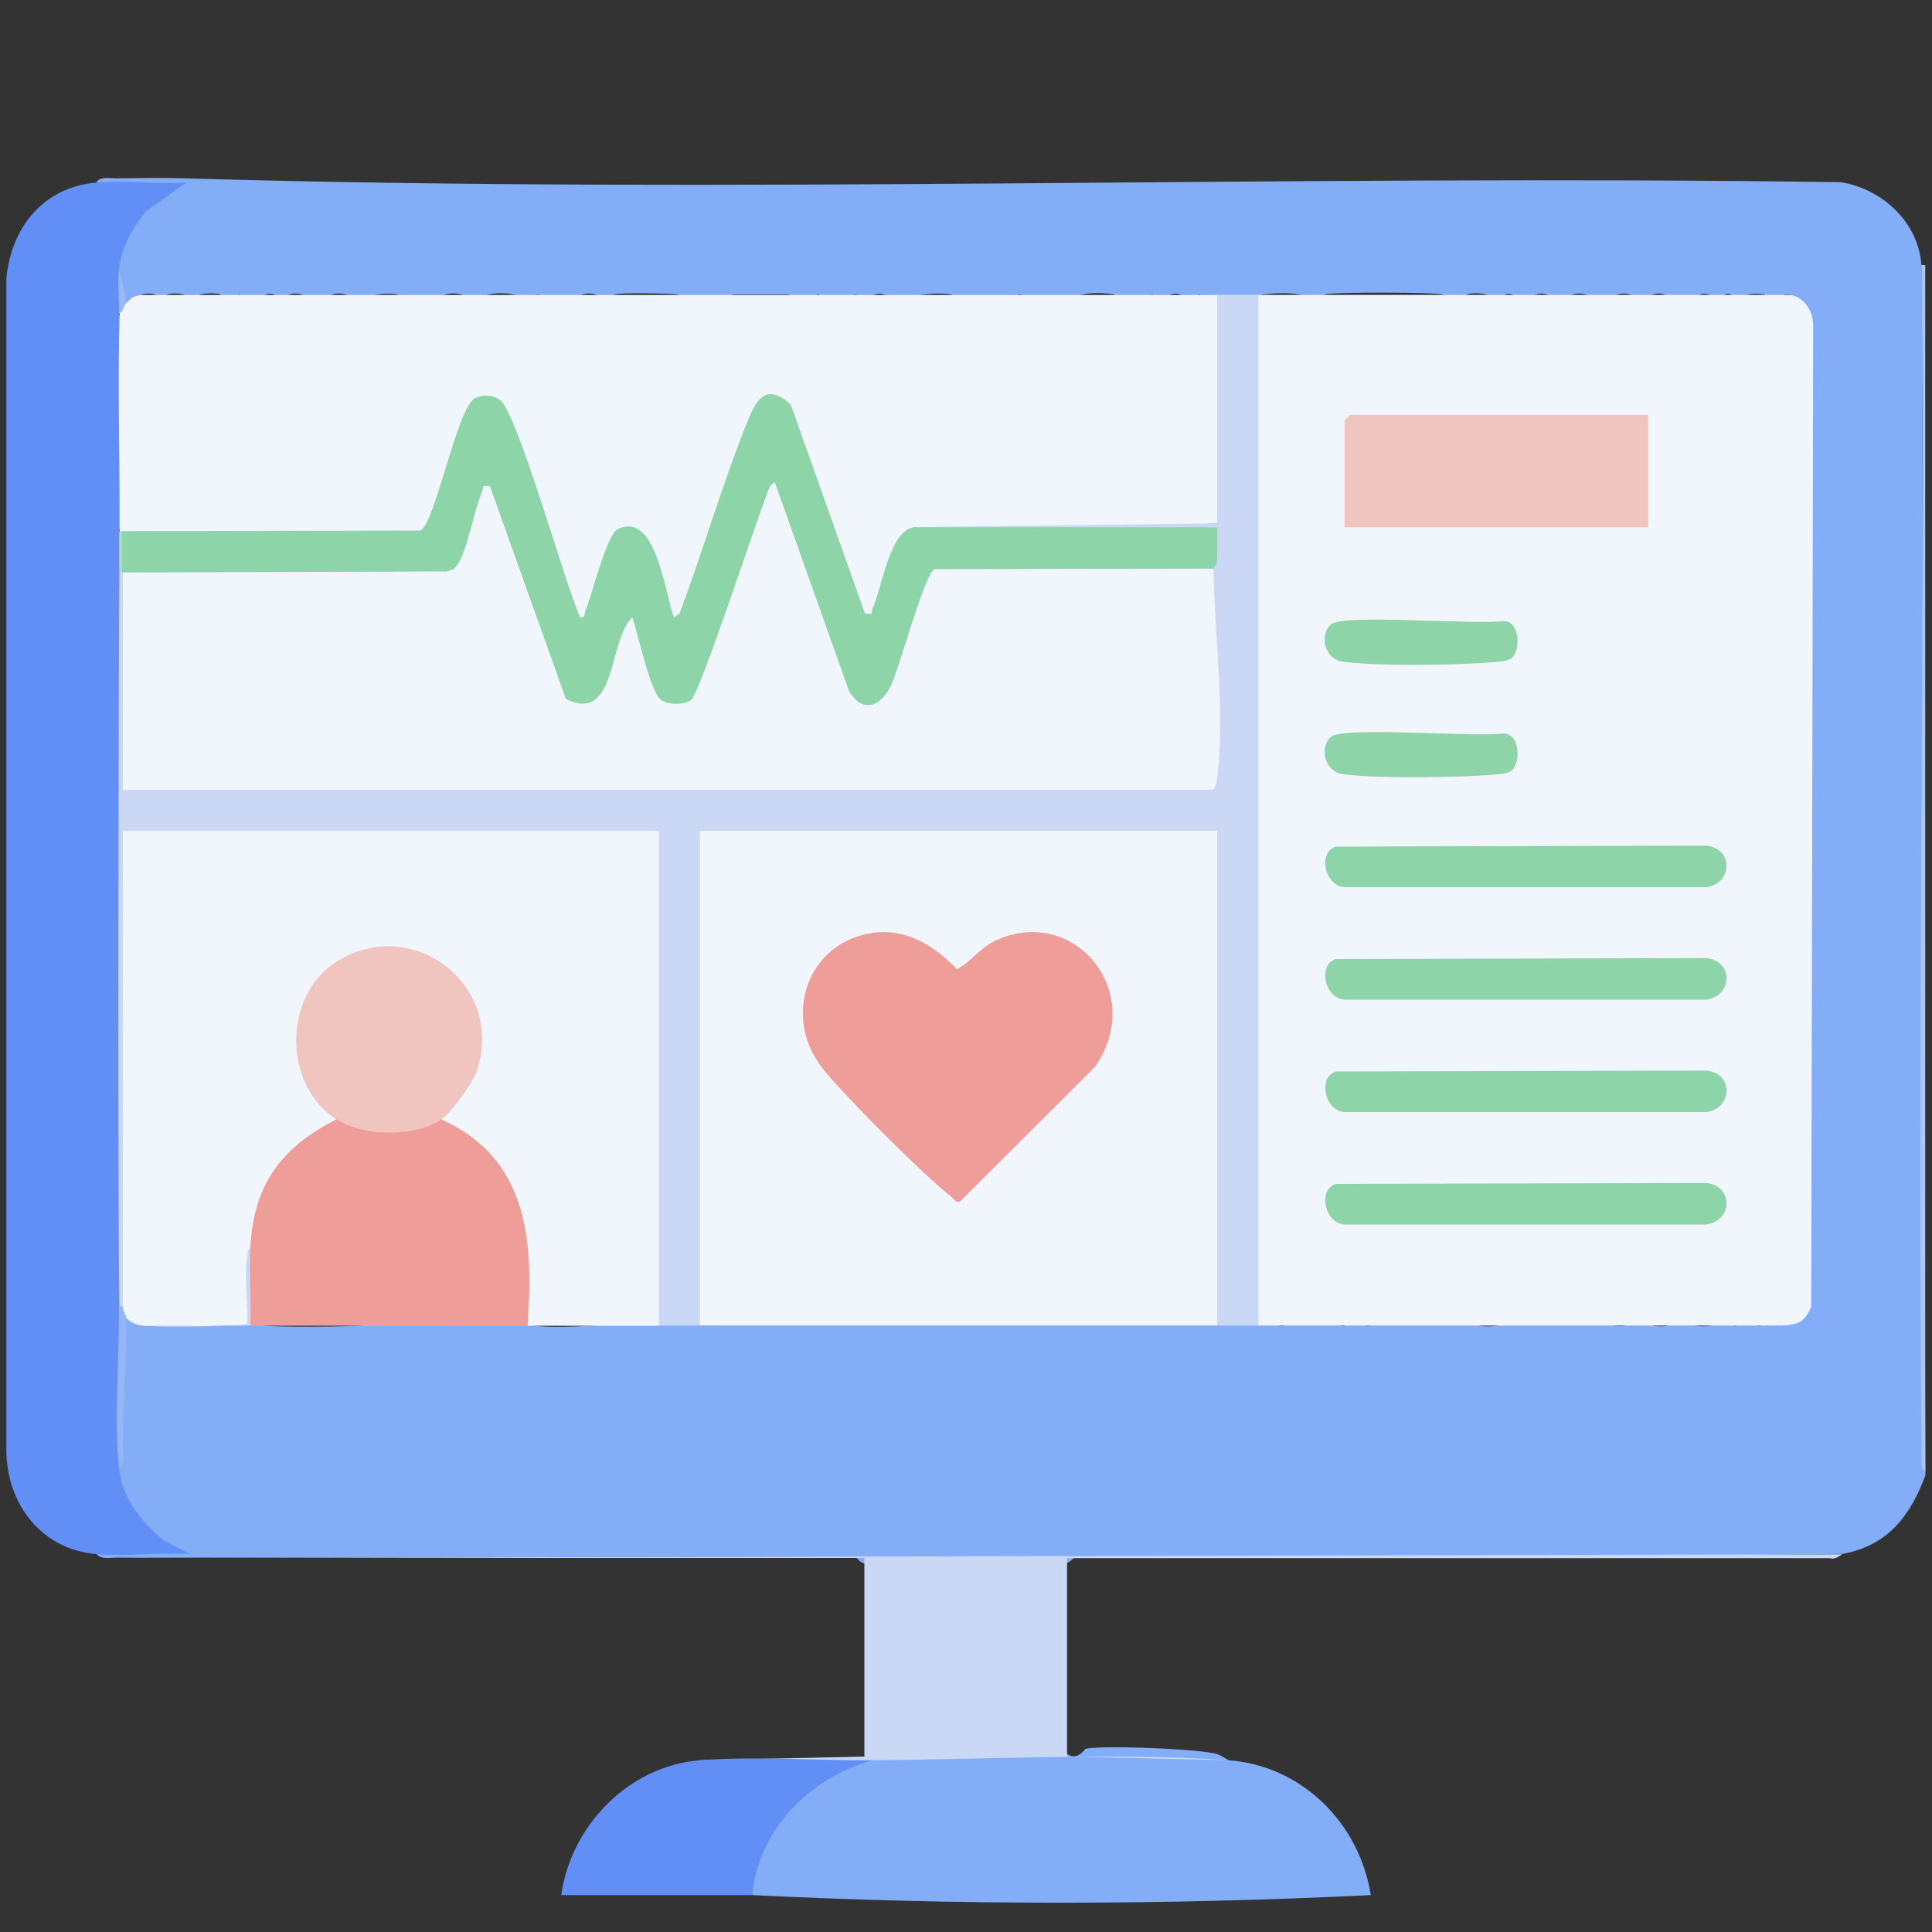 <?xml version="1.0" encoding="UTF-8"?>
<svg id="Layer_3" data-name="Layer 3" xmlns="http://www.w3.org/2000/svg" viewBox="0 0 100 100">
  <rect x="0" y="0" width="100" height="100" fill="#333333" stroke="none"/>
  <defs>
    <style>
      .cls-1 {
        fill: #8fd4a9;
      }

      .cls-2 {
        fill: #a9c5f9;
      }

      .cls-3 {
        fill: #f0c5c0;
      }

      .cls-4 {
        fill: #8ed4a9;
      }

      .cls-5 {
        fill: #cad8f6;
      }

      .cls-6 {
        fill: #84adf7;
      }

      .cls-7 {
        fill: #f1f6fd;
      }

      .cls-8 {
        fill: #addbca;
      }

      .cls-9 {
        fill: #98b8f9;
      }

      .cls-10 {
        fill: #628ff6;
      }

      .cls-11 {
        fill: #ee9d99;
      }

      .cls-12 {
        fill: #94b5f8;
      }
    </style>
  </defs>
  <path class="cls-6" d="M99.47,13.71c.05,21.09.11,41.91.19,62.46v.19c-.8,2.14-1.95,3.62-4.27,4.07-13.11.15-26.36.19-39.75.14-.16.19-.33.33-.49.34-3.41.09-6.96.1-10.37.02-.17,0-.33-.16-.49-.35l-33.86.04c-1.45,0-2.91.02-4.37,0-.33,0-.86.12-1.06-.2l.54-.36,2.69-.04c-1-.93-2.88-2.74-2.06-4.06.08-2.41.14-4.87.19-7.36l.2-.4c.42-.26.86-.1.97.39-.04-.56,2.74-.48,2.99-.39.1.04.16.19.2.38,1.02.12,1.88,0,2.59-.38.07.18.14.33.27.39.24.12,4.84.09,5.3,0,.14-.03.25-.19.35-.39h7.82c.13.2.26.36.43.39.75.15,2.64.07,3.5,0,.16-.01.31-.18.45-.39h33.28c.31.5.62.5.93,0,.44.57.94.57,1.38,0,.3.5.61.5.91,0,.3.5.6.5.9,0,.43.57.91.57,1.33,0,.42.57.89.57,1.31,0,.59-.12,1.02,0,1.29.39.7-.13,1.39-.26,2.08-.39.27.5.54.5.81,0,.63.6,2.12.61,2.73,0l.38.39c.25-.5.49-.5.74,0,.69-.78,1.7-.34,2.46,0l.34-.39c.74.35,1.88.78,2.52,0,.39.59,1.85.61,2.2,0,.51.68,1.94.51,2.46,0,.16.56.46.56.88,0h.31c.07.56.75.57.77,0,.05.51.15.5.3,0,.11.48.3.56.4.13l.14.26c.72-.73,1.08-1.1,1.08-1.1l.1-50.75c-.17-.53-.44-1.03-.79-1.5h-.31c-.13.57-.37.57-.43,0-.02.56-.54.56-.6,0-.66-.11-1.15.02-1.49.39-.15-.57-.66-.56-.82,0-.61-.57-1.08-.57-1.41,0h-1.05c-.28-.59-1.13-.58-1.43,0h-.3c-.33-.59-1.23-.58-1.57,0h-.66c-.38-.59-1.34-.58-1.73,0h-.36c-.37-.58-1.09-.58-1.47,0h-.38c-.36-.57-.79-.56-1.16,0-.24-.45-1.13-.53-1.59-.39-.39.57-.84.57-1.23,0-.39-.12-5.82-.13-6.09,0-.17.08-.32.23-.45.39-.61-.55-1.89-.49-2.77-.39-.83.61-2.48.61-3.32,0l-.48.39c-.46-.57-.98-.57-1.45,0l-.49-.39c-.54.59-1.41.58-1.96,0-.76-.13-1.94-.12-2.46.39-.83-.13-1.65-.26-2.48-.39-.9.61-2.59.61-3.49,0-1.12-.15-2.02.09-2.98.39-.48-.57-1.01-.57-1.49,0-.33-.5-.66-.5-.99,0-.49-.13-.98-.26-1.48-.39-.47.57-1,.57-1.47,0h-2.9c-.73.6-2.13.61-2.85,0-.52-.06-3.03-.1-3.24,0-.17.08-.32.23-.45.39-.49-.58-1.31-.59-1.79,0h-1.32c-.29-.5-.58-.5-.87,0-.7-.6-2.25-.61-2.94,0-.48-.59-1.53-.6-2,0-.62.1-1.58.12-1.91-.39-.87-.12-1.48.07-2.16.39-.38-.58-1.32-.59-1.69,0h-.64c-.33-.58-1.22-.59-1.52,0-.26-.57-.88-.57-1.13,0-.33.04-.68-.09-1.05-.39-.21.57-.77.57-.96,0-.29-.12-1.51-.09-1.46.39-.12-.57-1.64-.61-1.68,0,0-.38-.32-.51-.95-.39.03.49-.39.62-.78.39l-.2.03-.19-1.77-.33-.4c.33-1.52,1.2-2.85,2.53-3.65l-2.84-.05-.52-.36c.2-.32.74-.19,1.06-.2,1.16-.01,2.34-.04,3.5,0,28.51.84,57.18-.21,85.73.2,2.13.34,4.01,2.06,4.17,4.27Z"/>
  <path class="cls-2" d="M99.66,76.17c-.32-.2-.19-.74-.2-1.06-.22-20.46.17-40.94,0-61.39h.19v62.46Z"/>
  <path class="cls-10" d="M5,9.45c1.49-.13,3.14.09,4.65,0l-2.1,1.49c-.68.85-1.27,1.88-1.39,2.97.18.83.18,1.61,0,2.33.09.29.18.57.24.87s.11.58.12.86c.04,2.59.06,5.2.03,7.79,0,.29-.06.58-.13.87s-.16.58-.26.86c.14.71.14,1.43,0,2.13.14,12.67.12,25.35,0,38.02l.13.27c.02,2.7-.02,5.39-.13,8.07.18,1.6,1.15,2.78,2.34,3.77l1.34.69c-1.58-.09-3.29.13-4.85,0-2.82-.23-4.63-2.56-4.66-5.33V14.4c.25-2.64,1.93-4.72,4.66-4.95Z"/>
  <path class="cls-6" d="M63.58,91.11c3.8.27,6.79,3.26,7.37,6.98-10.66.52-21.34.53-32.01,0-.67-.75.12-2.32.59-3.15,1.14-2.04,3.22-3.76,5.62-3.84.34-.21.71-.34,1.1-.4l8.74-.16c.4.49.79.49,1.18-.01.61-.22,6.19-.01,6.88.28.18.08.36.18.53.29Z"/>
  <path class="cls-5" d="M95.39,80.44c-.11.02-.39.32-.66.21h-39.5s0,10.27,0,10.27l8.34.19c-5.75-.4-12.57-.04-18.43,0-2.57.41-5.57.48-8.2.34l-.73-.34,8.53-.19v-10.28c-11.44,0-22.89,0-34.33,0l84.96-.19Z"/>
  <path class="cls-10" d="M36.23,91.11c2.78-.22,6.07.02,8.92,0-3.22.92-5.9,3.55-6.21,6.98-3.29,0-6.6,0-9.89,0,.5-3.6,3.5-6.69,7.18-6.98Z"/>
  <path class="cls-7" d="M92.68,15.27c.73.11,1.21.91,1.17,1.64l-.1,50.74c-.38.81-.65.89-1.47.96h-27.16l-.39-.14V15.51l.39-.24h27.54Z"/>
  <path class="cls-7" d="M7.33,15.27h55.67l.39.18v11.42l-.39.23c-5.19.15-10.42.21-15.71.19-.8,1.39-1.4,2.89-1.81,4.51-.3.5-.91.44-1.13-.09l-3.72-10.56c-.85-.74-1.19-.21-1.52.68-1.16,3.14-2.28,6.31-3.36,9.49-.76,1.56-1.4.94-1.94-1.85-1.01-3.05-2.08-2.22-3.2,2.48-.63.58-1.11.2-1.42-1.15l-2.72-8.1c-.72-2.4-1.84-2.52-2.5-.01l-1.34,4.11c-.17.42-.32.78-.73,1l-15.29.07-.23-.39c-.06.17-.12.17-.19,0,.01-3.74-.1-7.51,0-11.25.06-.38.19-.58.39-.58.26-.28.39-.34.78-.39Z"/>
  <path class="cls-7" d="M6.36,67.64c-.18-7.97-.22-16.61,0-24.63l.13-.39h27.37l.24.39.39.14v25.23l-.39.24h-6.79l-.36-.46c.3-3.69-.13-7.86-3.85-9.66l-.25-.55-.06-.45c2.73-2.36,2.27-6.75-1.34-7.9-4.83-1.54-7.79,4.73-4.08,7.85l.05.51-.24.56c-2.2,1.12-3.63,3.1-3.8,5.58l-.42.45c-.13,1.33-.15,2.67-.08,4.02-1.78.09-3.57.11-5.35.06-.42-.04-.65-.1-.97-.39-.3.07-.33-.34-.19-.58Z"/>
  <path class="cls-5" d="M92.68,15.27h-27.54v53.34h27.16H7.52c1.68.14,3.54-.11,5.24,0,.19-.19-.29-3.54.19-4.07.57,1,.56,2.8.15,3.82,4.73-.21,9.5-.33,14.21.25,2.26,0,4.53,0,6.79,0v-25.6H6.36v24.63c-.06.17-.12.17-.19,0-.08-12.67-.03-25.35,0-38.02.06-.17.12-.17.19,0,.38,3.75.38,7.5,0,11.25l.19-.39h55.92l.24.39-.15-.35c.18-3.58.18-7.16,0-10.75l.25-.35c-.24-.43-.32-1.01-.24-1.75h-15.05s-.23-.39-.23-.39l15.71-.19v-11.83H7.33h85.35Z"/>
  <path class="cls-12" d="M6.55,68.22c0,2.12-.17,4.49-.19,6.69,0,.33.12.86-.2,1.06-.27-2.45.02-5.77,0-8.34h.19c0,.21.19.48.19.58Z"/>
  <path class="cls-9" d="M6.55,15.65c-.11.11-.15.48-.39.58.02-.75-.08-1.61,0-2.33l.39,1.75Z"/>
  <path class="cls-8" d="M6.36,29.62h-.19c0-.71,0-1.42,0-2.13h.19c.61.13.59,1.95,0,2.13Z"/>
  <path class="cls-3" d="M85.31,21.47v5.82h-15.71v-5.53s.27-.29.29-.29h15.42Z"/>
  <path class="cls-4" d="M69.15,43.82l19.17-.05c1.44.16,1.35,1.97,0,2.15h-18.64c-1.09.05-1.52-1.81-.53-2.1Z"/>
  <path class="cls-4" d="M69.15,49.64l19.17-.05c1.44.16,1.35,1.97,0,2.15h-18.64c-1.09.05-1.52-1.81-.53-2.1Z"/>
  <path class="cls-4" d="M69.15,55.46l19.17-.05c1.44.16,1.35,1.97,0,2.15h-18.64c-1.09.05-1.52-1.81-.53-2.1Z"/>
  <path class="cls-4" d="M69.15,61.28l19.17-.05c1.44.16,1.35,1.97,0,2.15h-18.64c-1.09.05-1.52-1.81-.53-2.1Z"/>
  <path class="cls-1" d="M78.28,34.03c-.21.21-.71.22-1.01.25-1.8.15-6.03.21-7.76-.03-1.02-.14-1.2-1.47-.61-1.94.69-.55,7.55.05,8.94-.17.85.05.86,1.47.44,1.89Z"/>
  <path class="cls-1" d="M78.28,39.85c-.21.21-.71.22-1.01.25-1.8.15-6.03.21-7.76-.03-1.02-.14-1.2-1.47-.61-1.94.69-.55,7.55.05,8.94-.17.85.05.86,1.47.44,1.89Z"/>
  <path class="cls-4" d="M6.36,27.49l15.39-.03c.75-.25,1.91-6.4,2.84-6.85.39-.19.92-.18,1.28.08.92.66,3.4,9.64,4.16,11.26.27.06.21-.2.29-.39.33-.8,1.08-3.89,1.65-4.17,2-.97,2.44,3.32,2.91,4.56l.29-.19c1.21-3.22,2.17-6.56,3.44-9.75.48-1.22.97-2.29,2.32-1.07l3.84,10.81c.5.08.3-.05.4-.27.49-1.07.87-3.99,2.12-4.19h15.71c0,.55.01,1.11,0,1.66,0,.25-.2.45-.2.47l-.18.39-14.09.02c-.75,1.92-1.45,3.87-2.09,5.85-.67,1.37-2.02,1.65-2.84.26l-3.62-10.05-3.49,9.77c-.62,1.81-2.83,1.43-3.2-.35l-.73-2.37c-.27,1.4-1.62,5.41-3.54,3.5l-3.85-10.52-.7,2.4c-.23.71-.5,1.53-1.34,1.64l-16.56.05-.24-.39v-2.13Z"/>
  <path class="cls-11" d="M22.85,57.94c4.49,2.03,4.78,6.26,4.46,10.67-4.78.02-9.57-.02-14.35,0,.05-1.35-.07-2.73,0-4.07.17-3.22,1.6-5.17,4.46-6.6l.43-.2c1.42.65,3.15.69,4.56.01l.44.19Z"/>
  <path class="cls-3" d="M22.85,57.94c-1.4.94-4.02.89-5.43,0-2.71-1.7-2.8-6.21-.18-8.04,3.86-2.7,8.94.94,7.45,5.51-.21.63-1.32,2.17-1.84,2.52Z"/>
  <path class="cls-7" d="M62.81,29.43c.05,3.39.6,7.39.2,10.78-.02.2-.09.67-.3.67H6.36v-11.25l16.74-.05c.23-.05.38-.09.53-.28.54-.67.91-2.93,1.33-3.86.1-.23-.09-.35.4-.27l3.93,11.01c2.65,1.3,2.17-3.01,3.44-4.22.34,1.02.81,3.32,1.35,4.13.28.42,1.29.43,1.68.15.47-.34,3.28-8.98,3.82-10.34.1-.26.24-.88.53-.92l3.84,10.8c.69,1.14,1.6.82,2.15-.26.44-.87,1.76-5.88,2.28-6.06l14.42-.03Z"/>
  <rect class="cls-7" x="36.23" y="43" width="26.77" height="25.6"/>
  <path class="cls-11" d="M45.1,48.29c1.8-.27,3.25.65,4.44,1.88.81-.45,1.19-1.15,2.1-1.54,4.11-1.75,7.68,2.83,5.04,6.59l-7,6.98c-.23.05-.32-.16-.46-.27-1.35-1.04-5.65-5.34-6.69-6.69-2.04-2.65-.73-6.44,2.57-6.94Z"/>
</svg>